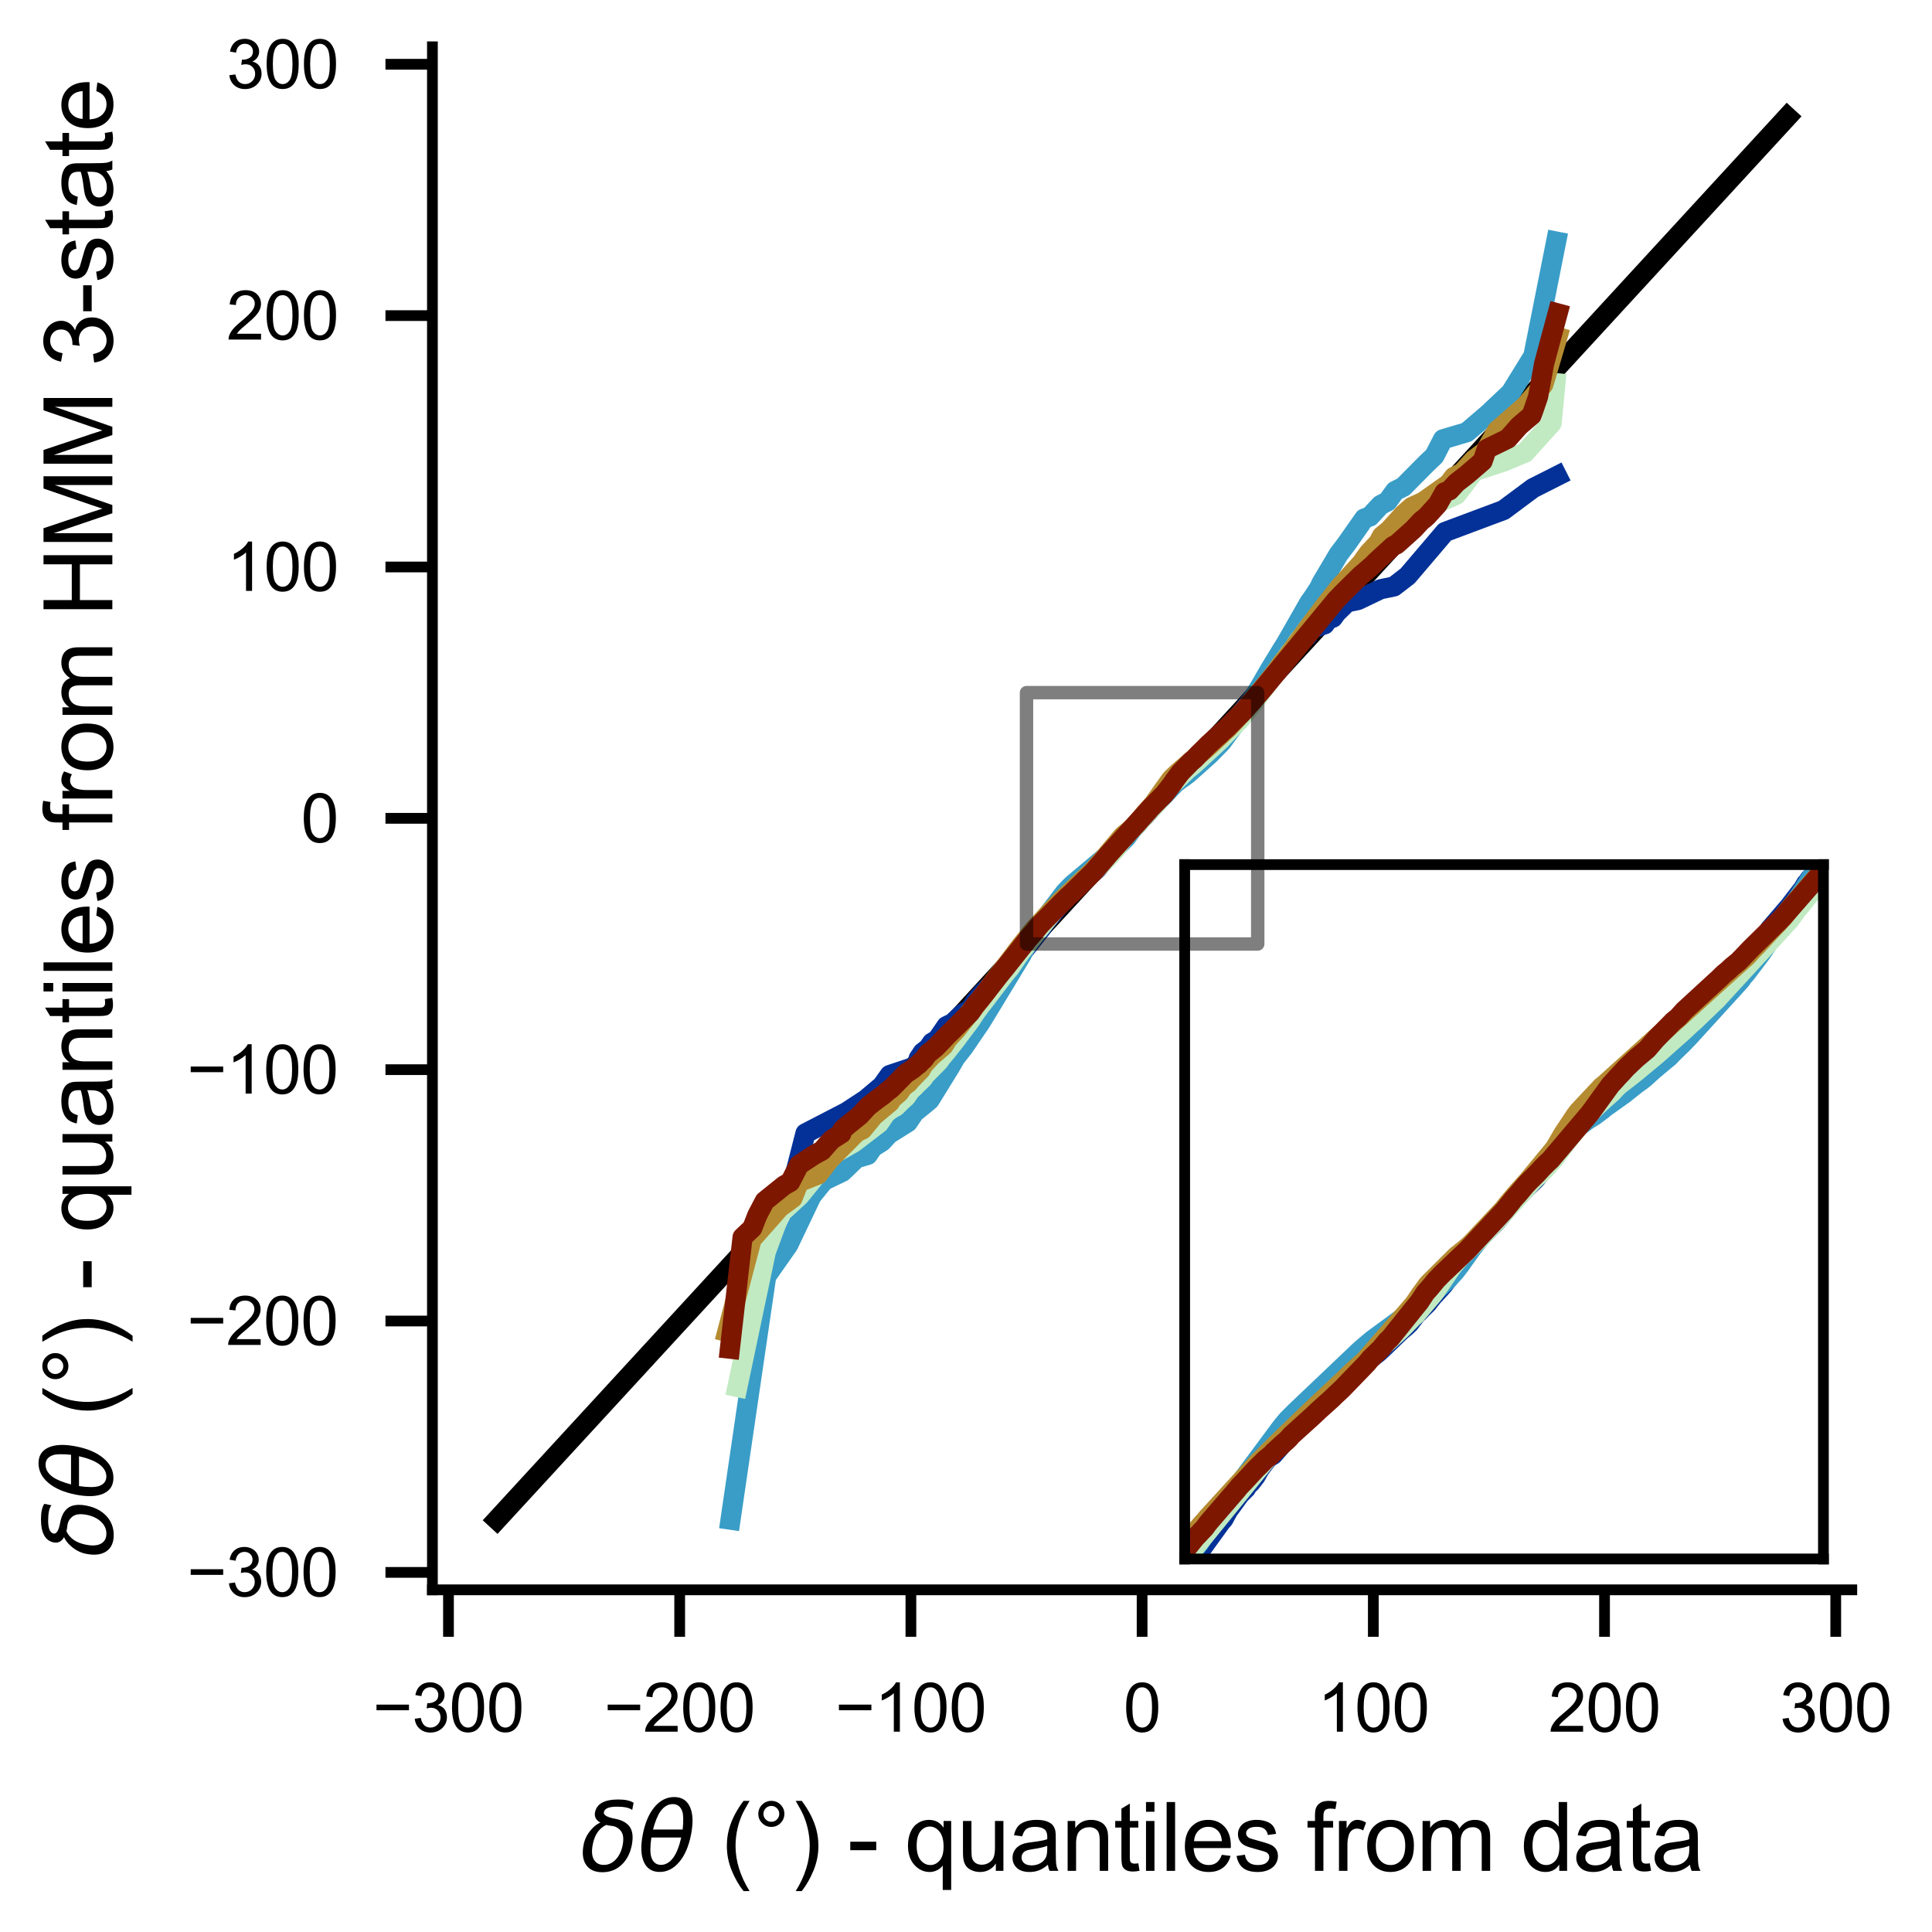 <?xml version="1.0" encoding="utf-8" standalone="no"?>
<!DOCTYPE svg PUBLIC "-//W3C//DTD SVG 1.1//EN"
  "http://www.w3.org/Graphics/SVG/1.1/DTD/svg11.dtd">
<svg xmlns:xlink="http://www.w3.org/1999/xlink" width="144pt" height="144pt" viewBox="0 0 144 144" xmlns="http://www.w3.org/2000/svg" version="1.1">
 <defs>
  <style type="text/css">*{stroke-linejoin: round; stroke-linecap: butt}</style>
 </defs>
 <g id="figure_1">
  <g id="patch_1">
   <path d="M 0 144 
L 144 144 
L 144 0 
L 0 0 
L 0 144 
z
" style="fill: none"/>
  </g>
  <g id="axes_1">
   <g id="patch_2">
    <path d="M 32.23 118.497 
L 138.023 118.497 
L 138.023 3.489 
L 32.23 3.489 
L 32.23 118.497 
z
" style="fill: none"/>
   </g>
   <g id="line2d_1">
    <path d="M 37.039 113.269 
L 133.214 8.717 
" clip-path="url(#pc13781666d)" style="fill: none; stroke: #000000; stroke-width: 1.5; stroke-linecap: square"/>
   </g>
   <g id="line2d_2">
    <path d="M 56.205 92.605 
L 59.208 87.704 
L 60.035 84.472 
L 63.095 82.889 
L 64.521 81.956 
L 65.739 80.932 
L 66.316 80.123 
L 68.372 79.434 
L 68.467 78.902 
L 68.767 78.45 
L 69.18 78.126 
L 69.466 77.715 
L 69.85 77.488 
L 70.546 76.479 
L 71.015 76.253 
L 71.752 75.554 
L 72.317 75.227 
L 72.676 74.661 
L 73.307 73.932 
L 74.458 72.884 
L 74.819 72.549 
L 75.029 72.377 
L 75.735 71.491 
L 75.918 71.289 
L 76.276 70.856 
L 76.467 70.638 
L 77.62 69.182 
L 77.79 68.883 
L 78.957 67.478 
L 79.138 67.278 
L 79.334 67.057 
L 80.309 66.043 
L 80.5 65.897 
L 80.762 65.673 
L 80.995 65.411 
L 81.17 65.255 
L 81.751 64.77 
L 86.481 59.445 
L 86.677 59.153 
L 86.786 59.008 
L 87.01 58.774 
L 87.212 58.544 
L 87.559 58.203 
L 88.006 57.78 
L 89.951 55.856 
L 90.08 55.678 
L 91.284 54.481 
L 91.472 54.319 
L 91.722 54.048 
L 92.7 52.926 
L 92.901 52.657 
L 93.311 52.107 
L 93.447 51.933 
L 93.615 51.76 
L 94.128 50.947 
L 94.507 50.513 
L 94.804 50.299 
L 94.965 50.161 
L 95.097 49.981 
L 95.466 49.717 
L 95.639 49.438 
L 96.013 48.928 
L 96.313 48.301 
L 96.627 47.953 
L 97.178 47.591 
L 97.462 47.383 
L 97.599 47.04 
L 97.832 46.855 
L 98.627 46.562 
L 98.729 46.535 
L 98.99 46.17 
L 99.346 46.039 
L 99.609 45.673 
L 99.975 45.318 
L 100.398 44.895 
L 101.209 44.727 
L 102.893 43.92 
L 103.895 43.712 
L 104.921 42.92 
L 107.704 39.649 
L 112.065 38.018 
L 114.253 36.389 
L 116.055 35.478 
L 116.055 35.478 
" clip-path="url(#pc13781666d)" style="fill: none; stroke: #033198; stroke-width: 1.5; stroke-linecap: square"/>
   </g>
   <g id="line2d_3">
    <path d="M 54.449 113.269 
L 57.11 95.119 
L 58.75 92.787 
L 60.492 89.133 
L 61.407 88.003 
L 62.781 87.34 
L 63.836 86.328 
L 64.674 86.081 
L 65.066 85.507 
L 65.729 85.093 
L 66.264 84.519 
L 67.66 83.645 
L 68.155 82.914 
L 68.948 82.272 
L 69.294 81.976 
L 70.793 79.549 
L 71.212 78.827 
L 71.809 78.07 
L 73.111 76.16 
L 76.142 71.165 
L 76.371 70.717 
L 76.663 70.242 
L 76.989 69.764 
L 77.212 69.395 
L 77.406 69.12 
L 77.602 68.844 
L 79.382 66.512 
L 79.725 66.152 
L 79.948 65.936 
L 82.74 63.585 
L 83.031 63.347 
L 83.959 62.397 
L 84.306 61.91 
L 84.535 61.64 
L 84.97 61.172 
L 85.245 60.841 
L 87.572 58.389 
L 87.866 58.159 
L 88.311 57.843 
L 88.59 57.628 
L 90.157 56.226 
L 90.805 55.564 
L 91.057 55.3 
L 92.921 52.772 
L 93.104 52.476 
L 93.354 52.117 
L 93.917 51.177 
L 94.09 50.881 
L 94.702 49.824 
L 95.628 48.308 
L 95.85 47.958 
L 97.595 44.905 
L 97.865 44.532 
L 98.333 43.812 
L 98.503 43.449 
L 99.774 41.31 
L 100.36 40.537 
L 101.687 38.646 
L 102.102 38.499 
L 102.9 37.64 
L 103.417 37.374 
L 103.983 36.593 
L 104.595 36.286 
L 106.295 34.57 
L 106.916 33.979 
L 107.555 32.74 
L 109.325 32.216 
L 110.944 30.831 
L 112.604 29.263 
L 114.287 26.535 
L 115.987 18.003 
L 115.987 18.003 
" clip-path="url(#pc13781666d)" style="fill: none; stroke: #399dc7; stroke-width: 1.5; stroke-linecap: square"/>
   </g>
   <g id="line2d_4">
    <path d="M 54.96 103.379 
L 57.077 93.311 
L 58.125 90.473 
L 59.586 89.131 
L 62.116 86.021 
L 63.618 85.163 
L 65.512 83.712 
L 66.012 82.981 
L 66.485 82.571 
L 66.75 82.481 
L 67.259 81.98 
L 67.507 81.767 
L 67.851 81.271 
L 68.807 80.351 
L 68.95 80.123 
L 69.952 79.111 
L 70.141 78.846 
L 70.531 78.384 
L 71.245 77.478 
L 71.467 77.176 
L 72.149 76.273 
L 72.37 75.972 
L 72.63 75.563 
L 72.904 75.183 
L 73.117 74.895 
L 73.304 74.667 
L 73.52 74.38 
L 74.649 72.898 
L 74.991 72.46 
L 75.234 72.177 
L 75.777 71.38 
L 76.049 70.996 
L 78.968 67.355 
L 79.45 66.853 
L 79.626 66.688 
L 80.43 65.888 
L 80.714 65.612 
L 81.289 65.115 
L 81.723 64.749 
L 82.652 63.846 
L 83.163 63.275 
L 83.452 62.865 
L 83.763 62.42 
L 84.091 62.072 
L 84.562 61.613 
L 85.005 61.135 
L 85.58 60.474 
L 86.203 59.868 
L 87.074 58.743 
L 88.445 57.401 
L 88.953 56.987 
L 90.985 55.115 
L 91.172 54.907 
L 91.963 54.096 
L 92.162 53.881 
L 92.367 53.686 
L 93.189 52.648 
L 93.38 52.438 
L 94.063 51.505 
L 94.29 51.196 
L 95.952 48.925 
L 96.108 48.705 
L 96.496 48.224 
L 96.747 47.815 
L 97.147 47.326 
L 97.437 46.91 
L 97.545 46.767 
L 98.11 46.039 
L 98.619 45.437 
L 98.99 44.997 
L 102.104 41.389 
L 102.414 40.914 
L 103.124 40.427 
L 103.431 40.097 
L 103.85 39.871 
L 105.085 38.633 
L 106.337 37.906 
L 106.805 37.536 
L 107.59 37.299 
L 108.549 36.872 
L 109.877 35.127 
L 112.111 34.389 
L 113.657 33.741 
L 115.649 31.538 
L 115.936 28.555 
L 115.936 28.555 
" clip-path="url(#pc13781666d)" style="fill: none; stroke: #c1eac2; stroke-width: 1.5; stroke-linecap: square"/>
   </g>
   <g id="line2d_5">
    <path d="M 54.202 99.278 
L 56.022 92.368 
L 58.114 90.001 
L 59.077 89.293 
L 59.545 88.107 
L 60.972 87.544 
L 61.813 86.438 
L 63.833 84.403 
L 64.29 84.175 
L 65.112 83.171 
L 66.336 82.143 
L 66.463 81.912 
L 67.008 81.436 
L 67.303 81.008 
L 67.706 80.704 
L 67.91 80.457 
L 68.615 79.734 
L 68.823 79.372 
L 69.376 78.762 
L 69.675 78.501 
L 70.321 77.945 
L 70.647 77.425 
L 71.277 76.747 
L 71.496 76.467 
L 73.549 73.877 
L 73.724 73.629 
L 74.239 72.941 
L 74.517 72.582 
L 74.972 71.996 
L 75.859 70.82 
L 76.11 70.489 
L 76.804 69.636 
L 76.971 69.426 
L 77.208 69.155 
L 78.266 67.997 
L 78.841 67.405 
L 79.045 67.189 
L 79.745 66.519 
L 80.005 66.277 
L 80.255 66.033 
L 81.111 65.235 
L 81.363 65.015 
L 82.301 63.984 
L 82.57 63.645 
L 83.706 62.293 
L 84.114 61.966 
L 84.501 61.616 
L 84.785 61.322 
L 85.356 60.62 
L 85.81 60.117 
L 85.971 59.941 
L 87.229 58.163 
L 87.379 57.99 
L 87.796 57.597 
L 90.135 55.564 
L 90.388 55.32 
L 91.253 54.508 
L 91.516 54.267 
L 91.931 53.826 
L 92.076 53.681 
L 92.959 52.686 
L 93.288 52.298 
L 93.661 51.867 
L 93.808 51.688 
L 94.104 51.331 
L 94.584 50.731 
L 94.759 50.52 
L 94.912 50.328 
L 95.655 49.307 
L 96.014 48.872 
L 97.68 46.578 
L 97.897 46.286 
L 98.487 45.511 
L 98.629 45.316 
L 99.942 43.649 
L 100.193 43.397 
L 101.513 41.932 
L 101.741 41.599 
L 102.033 41.202 
L 102.73 40.458 
L 103.004 39.953 
L 103.533 39.523 
L 104.613 38.333 
L 105.225 37.79 
L 106.088 37.395 
L 107.207 36.603 
L 107.963 36.068 
L 108.366 35.546 
L 108.987 35.223 
L 109.85 34.27 
L 110.722 33.612 
L 111.572 32.105 
L 113.71 30.237 
L 115.039 28.642 
L 116.081 25.116 
L 116.081 25.116 
" clip-path="url(#pc13781666d)" style="fill: none; stroke: #b58b31; stroke-width: 1.5; stroke-linecap: square"/>
   </g>
   <g id="line2d_6">
    <path d="M 54.402 100.526 
L 55.347 92.219 
L 56.072 91.535 
L 56.444 90.579 
L 57 89.52 
L 58.449 88.352 
L 58.899 88.101 
L 59.555 86.82 
L 60.67 86.086 
L 61.269 85.759 
L 61.728 85.228 
L 62.004 84.931 
L 62.711 84.485 
L 62.787 84.209 
L 63.18 83.866 
L 64.083 83.137 
L 64.481 82.702 
L 64.721 82.444 
L 65.444 81.889 
L 65.784 81.646 
L 66.164 81.32 
L 66.414 81.134 
L 66.919 80.625 
L 67.503 80.025 
L 68.027 79.678 
L 68.213 79.516 
L 68.488 79.306 
L 68.648 79.133 
L 68.866 78.938 
L 69.136 78.556 
L 69.319 78.411 
L 69.553 78.223 
L 69.737 78.069 
L 70.336 77.449 
L 70.56 77.2 
L 70.748 77.025 
L 72.323 75.462 
L 72.666 74.956 
L 73.104 74.425 
L 74.513 72.626 
L 74.882 72.176 
L 75.027 71.994 
L 76.293 70.401 
L 76.6 70.017 
L 76.782 69.804 
L 76.95 69.61 
L 77.107 69.437 
L 77.29 69.207 
L 77.556 68.888 
L 79.259 67.164 
L 79.619 66.811 
L 79.819 66.635 
L 81.49 64.993 
L 82.46 63.877 
L 82.638 63.663 
L 85.547 60.462 
L 85.719 60.261 
L 86.78 59.188 
L 87.247 58.595 
L 87.437 58.331 
L 87.534 58.18 
L 87.987 57.581 
L 88.791 56.757 
L 89.02 56.57 
L 89.332 56.227 
L 89.782 55.787 
L 90.058 55.506 
L 90.608 55 
L 90.885 54.763 
L 91.11 54.53 
L 91.378 54.31 
L 92.254 53.428 
L 92.444 53.245 
L 92.616 53.078 
L 93.434 52.154 
L 93.666 51.879 
L 93.962 51.549 
L 94.338 51.097 
L 99.618 44.688 
L 99.785 44.525 
L 100.036 44.257 
L 101.417 42.892 
L 101.751 42.608 
L 102.315 42.118 
L 102.521 41.905 
L 102.925 41.531 
L 103.84 40.693 
L 104.09 40.577 
L 104.488 40.224 
L 105.381 39.419 
L 105.684 39.089 
L 105.935 38.821 
L 106.182 38.629 
L 106.357 38.471 
L 107.155 37.597 
L 107.664 36.698 
L 108.036 36.551 
L 108.562 35.978 
L 109.329 35.384 
L 110.507 34.371 
L 110.818 33.462 
L 112.387 32.695 
L 113.221 31.755 
L 114.168 30.944 
L 114.642 29.562 
L 115.09 27.102 
L 116.097 23.359 
L 116.097 23.359 
" clip-path="url(#pc13781666d)" style="fill: none; stroke: #7e1700; stroke-width: 1.5; stroke-linecap: square"/>
   </g>
   <g id="matplotlib.axis_1">
    <g id="xtick_1">
     <g id="line2d_7">
      <defs>
       <path id="m7a7a4a07c8" d="M 0 0 
L 0 3.5 
" style="stroke: #000000; stroke-width: 0.8"/>
      </defs>
      <g>
       <use xlink:href="#m7a7a4a07c8" x="33.427" y="118.497" style="stroke: #000000; stroke-width: 0.8"/>
      </g>
     </g>
     <g id="text_1">
      <!-- $\mathdefault{−300}$ -->
      <g transform="translate(27.777 129.076) scale(0.05 -0.05)">
       <defs>
        <path id="ArialMT-2212" d="M 3381 1997 
L 356 1997 
L 356 2522 
L 3381 2522 
L 3381 1997 
z
" transform="scale(0.016)"/>
        <path id="ArialMT-33" d="M 269 1209 
L 831 1284 
Q 928 806 1161 595 
Q 1394 384 1728 384 
Q 2125 384 2398 659 
Q 2672 934 2672 1341 
Q 2672 1728 2419 1979 
Q 2166 2231 1775 2231 
Q 1616 2231 1378 2169 
L 1441 2663 
Q 1497 2656 1531 2656 
Q 1891 2656 2178 2843 
Q 2466 3031 2466 3422 
Q 2466 3731 2256 3934 
Q 2047 4138 1716 4138 
Q 1388 4138 1169 3931 
Q 950 3725 888 3313 
L 325 3413 
Q 428 3978 793 4289 
Q 1159 4600 1703 4600 
Q 2078 4600 2393 4439 
Q 2709 4278 2876 4000 
Q 3044 3722 3044 3409 
Q 3044 3113 2884 2869 
Q 2725 2625 2413 2481 
Q 2819 2388 3044 2092 
Q 3269 1797 3269 1353 
Q 3269 753 2831 336 
Q 2394 -81 1725 -81 
Q 1122 -81 723 278 
Q 325 638 269 1209 
z
" transform="scale(0.016)"/>
        <path id="ArialMT-30" d="M 266 2259 
Q 266 3072 433 3567 
Q 600 4063 929 4331 
Q 1259 4600 1759 4600 
Q 2128 4600 2406 4451 
Q 2684 4303 2865 4023 
Q 3047 3744 3150 3342 
Q 3253 2941 3253 2259 
Q 3253 1453 3087 958 
Q 2922 463 2592 192 
Q 2263 -78 1759 -78 
Q 1097 -78 719 397 
Q 266 969 266 2259 
z
M 844 2259 
Q 844 1131 1108 757 
Q 1372 384 1759 384 
Q 2147 384 2411 759 
Q 2675 1134 2675 2259 
Q 2675 3391 2411 3762 
Q 2147 4134 1753 4134 
Q 1366 4134 1134 3806 
Q 844 3388 844 2259 
z
" transform="scale(0.016)"/>
       </defs>
       <use xlink:href="#ArialMT-2212" transform="translate(0 0.125)"/>
       <use xlink:href="#ArialMT-33" transform="translate(58.398 0.125)"/>
       <use xlink:href="#ArialMT-30" transform="translate(114.014 0.125)"/>
       <use xlink:href="#ArialMT-30" transform="translate(169.629 0.125)"/>
      </g>
     </g>
    </g>
    <g id="xtick_2">
     <g id="line2d_8">
      <g>
       <use xlink:href="#m7a7a4a07c8" x="50.66" y="118.497" style="stroke: #000000; stroke-width: 0.8"/>
      </g>
     </g>
     <g id="text_2">
      <!-- $\mathdefault{−200}$ -->
      <g transform="translate(45.01 129.076) scale(0.05 -0.05)">
       <defs>
        <path id="ArialMT-32" d="M 3222 541 
L 3222 0 
L 194 0 
Q 188 203 259 391 
Q 375 700 629 1000 
Q 884 1300 1366 1694 
Q 2113 2306 2375 2664 
Q 2638 3022 2638 3341 
Q 2638 3675 2398 3904 
Q 2159 4134 1775 4134 
Q 1369 4134 1125 3890 
Q 881 3647 878 3216 
L 300 3275 
Q 359 3922 746 4261 
Q 1134 4600 1788 4600 
Q 2447 4600 2831 4234 
Q 3216 3869 3216 3328 
Q 3216 3053 3103 2787 
Q 2991 2522 2730 2228 
Q 2469 1934 1863 1422 
Q 1356 997 1212 845 
Q 1069 694 975 541 
L 3222 541 
z
" transform="scale(0.016)"/>
       </defs>
       <use xlink:href="#ArialMT-2212" transform="translate(0 0.125)"/>
       <use xlink:href="#ArialMT-32" transform="translate(58.398 0.125)"/>
       <use xlink:href="#ArialMT-30" transform="translate(114.014 0.125)"/>
       <use xlink:href="#ArialMT-30" transform="translate(169.629 0.125)"/>
      </g>
     </g>
    </g>
    <g id="xtick_3">
     <g id="line2d_9">
      <g>
       <use xlink:href="#m7a7a4a07c8" x="67.893" y="118.497" style="stroke: #000000; stroke-width: 0.8"/>
      </g>
     </g>
     <g id="text_3">
      <!-- $\mathdefault{−100}$ -->
      <g transform="translate(62.243 129.076) scale(0.05 -0.05)">
       <defs>
        <path id="ArialMT-31" d="M 2384 0 
L 1822 0 
L 1822 3584 
Q 1619 3391 1289 3197 
Q 959 3003 697 2906 
L 697 3450 
Q 1169 3672 1522 3987 
Q 1875 4303 2022 4600 
L 2384 4600 
L 2384 0 
z
" transform="scale(0.016)"/>
       </defs>
       <use xlink:href="#ArialMT-2212" transform="translate(0 0.125)"/>
       <use xlink:href="#ArialMT-31" transform="translate(58.398 0.125)"/>
       <use xlink:href="#ArialMT-30" transform="translate(114.014 0.125)"/>
       <use xlink:href="#ArialMT-30" transform="translate(169.629 0.125)"/>
      </g>
     </g>
    </g>
    <g id="xtick_4">
     <g id="line2d_10">
      <g>
       <use xlink:href="#m7a7a4a07c8" x="85.126" y="118.497" style="stroke: #000000; stroke-width: 0.8"/>
      </g>
     </g>
     <g id="text_4">
      <!-- $\mathdefault{0}$ -->
      <g transform="translate(83.726 129.076) scale(0.05 -0.05)">
       <use xlink:href="#ArialMT-30" transform="translate(0 0.125)"/>
      </g>
     </g>
    </g>
    <g id="xtick_5">
     <g id="line2d_11">
      <g>
       <use xlink:href="#m7a7a4a07c8" x="102.359" y="118.497" style="stroke: #000000; stroke-width: 0.8"/>
      </g>
     </g>
     <g id="text_5">
      <!-- $\mathdefault{100}$ -->
      <g transform="translate(98.184 129.076) scale(0.05 -0.05)">
       <use xlink:href="#ArialMT-31" transform="translate(0 0.125)"/>
       <use xlink:href="#ArialMT-30" transform="translate(55.615 0.125)"/>
       <use xlink:href="#ArialMT-30" transform="translate(111.23 0.125)"/>
      </g>
     </g>
    </g>
    <g id="xtick_6">
     <g id="line2d_12">
      <g>
       <use xlink:href="#m7a7a4a07c8" x="119.592" y="118.497" style="stroke: #000000; stroke-width: 0.8"/>
      </g>
     </g>
     <g id="text_6">
      <!-- $\mathdefault{200}$ -->
      <g transform="translate(115.417 129.076) scale(0.05 -0.05)">
       <use xlink:href="#ArialMT-32" transform="translate(0 0.125)"/>
       <use xlink:href="#ArialMT-30" transform="translate(55.615 0.125)"/>
       <use xlink:href="#ArialMT-30" transform="translate(111.23 0.125)"/>
      </g>
     </g>
    </g>
    <g id="xtick_7">
     <g id="line2d_13">
      <g>
       <use xlink:href="#m7a7a4a07c8" x="136.825" y="118.497" style="stroke: #000000; stroke-width: 0.8"/>
      </g>
     </g>
     <g id="text_7">
      <!-- $\mathdefault{300}$ -->
      <g transform="translate(132.65 129.076) scale(0.05 -0.05)">
       <use xlink:href="#ArialMT-33" transform="translate(0 0.125)"/>
       <use xlink:href="#ArialMT-30" transform="translate(55.615 0.125)"/>
       <use xlink:href="#ArialMT-30" transform="translate(111.23 0.125)"/>
      </g>
     </g>
    </g>
    <g id="text_8">
     <!-- $\delta \theta$ (°) - quantiles from data -->
     <g transform="translate(43.231 139.46) scale(0.07 -0.07)">
      <defs>
       <path id="DejaVuSans-Oblique-3b4" d="M 3472 4053 
Q 3197 4272 2450 4272 
Q 1659 4272 1588 3906 
Q 1531 3619 2328 3469 
Q 2953 3353 3253 3003 
Q 3616 2581 3447 1716 
Q 3284 888 2763 400 
Q 2238 -91 1488 -91 
Q 741 -91 406 400 
Q 72 888 241 1747 
Q 363 2384 891 2900 
Q 1097 3100 1353 3213 
Q 913 3459 1000 3900 
Q 1166 4750 2544 4750 
Q 3234 4750 3566 4531 
L 3472 4053 
z
M 1753 3056 
Q 1525 2966 1306 2738 
Q 969 2384 847 1747 
Q 722 1113 919 756 
Q 1119 397 1584 397 
Q 2044 397 2381 759 
Q 2722 1122 2838 1716 
Q 2956 2338 2731 2638 
Q 2491 2959 2103 2994 
Q 1906 3013 1753 3056 
z
" transform="scale(0.016)"/>
       <path id="DejaVuSans-Oblique-3b8" d="M 2913 2219 
L 925 2219 
Q 791 1284 928 888 
Q 1100 400 1566 400 
Q 2034 400 2391 891 
Q 2703 1322 2913 2219 
z
M 3009 2750 
Q 3094 3638 2984 3950 
Q 2813 4444 2353 4444 
Q 1875 4444 1525 3956 
Q 1250 3563 1034 2750 
L 3009 2750 
z
M 2444 4913 
Q 3194 4913 3494 4250 
Q 3794 3591 3566 2422 
Q 3341 1256 2781 594 
Q 2225 -72 1475 -72 
Q 722 -72 425 594 
Q 128 1256 353 2422 
Q 581 3591 1134 4250 
Q 1691 4913 2444 4913 
z
" transform="scale(0.016)"/>
       <path id="ArialMT-20" transform="scale(0.016)"/>
       <path id="ArialMT-28" d="M 1497 -1347 
Q 1031 -759 709 28 
Q 388 816 388 1659 
Q 388 2403 628 3084 
Q 909 3875 1497 4659 
L 1900 4659 
Q 1522 4009 1400 3731 
Q 1209 3300 1100 2831 
Q 966 2247 966 1656 
Q 966 153 1900 -1347 
L 1497 -1347 
z
" transform="scale(0.016)"/>
       <path id="ArialMT-b0" d="M 400 3794 
Q 400 4153 654 4406 
Q 909 4659 1266 4659 
Q 1628 4659 1881 4406 
Q 2134 4153 2134 3794 
Q 2134 3434 1879 3179 
Q 1625 2925 1266 2925 
Q 909 2925 654 3178 
Q 400 3431 400 3794 
z
M 741 3794 
Q 741 3575 895 3420 
Q 1050 3266 1269 3266 
Q 1484 3266 1639 3420 
Q 1794 3575 1794 3794 
Q 1794 4013 1639 4167 
Q 1484 4322 1269 4322 
Q 1050 4322 895 4167 
Q 741 4013 741 3794 
z
" transform="scale(0.016)"/>
       <path id="ArialMT-29" d="M 791 -1347 
L 388 -1347 
Q 1322 153 1322 1656 
Q 1322 2244 1188 2822 
Q 1081 3291 891 3722 
Q 769 4003 388 4659 
L 791 4659 
Q 1378 3875 1659 3084 
Q 1900 2403 1900 1659 
Q 1900 816 1576 28 
Q 1253 -759 791 -1347 
z
" transform="scale(0.016)"/>
       <path id="ArialMT-2d" d="M 203 1375 
L 203 1941 
L 1931 1941 
L 1931 1375 
L 203 1375 
z
" transform="scale(0.016)"/>
       <path id="ArialMT-71" d="M 2538 -1272 
L 2538 353 
Q 2406 169 2170 47 
Q 1934 -75 1669 -75 
Q 1078 -75 651 397 
Q 225 869 225 1691 
Q 225 2191 398 2587 
Q 572 2984 901 3189 
Q 1231 3394 1625 3394 
Q 2241 3394 2594 2875 
L 2594 3319 
L 3100 3319 
L 3100 -1272 
L 2538 -1272 
z
M 803 1669 
Q 803 1028 1072 708 
Q 1341 388 1716 388 
Q 2075 388 2334 692 
Q 2594 997 2594 1619 
Q 2594 2281 2320 2615 
Q 2047 2950 1678 2950 
Q 1313 2950 1058 2639 
Q 803 2328 803 1669 
z
" transform="scale(0.016)"/>
       <path id="ArialMT-75" d="M 2597 0 
L 2597 488 
Q 2209 -75 1544 -75 
Q 1250 -75 995 37 
Q 741 150 617 320 
Q 494 491 444 738 
Q 409 903 409 1263 
L 409 3319 
L 972 3319 
L 972 1478 
Q 972 1038 1006 884 
Q 1059 663 1231 536 
Q 1403 409 1656 409 
Q 1909 409 2131 539 
Q 2353 669 2445 892 
Q 2538 1116 2538 1541 
L 2538 3319 
L 3100 3319 
L 3100 0 
L 2597 0 
z
" transform="scale(0.016)"/>
       <path id="ArialMT-61" d="M 2588 409 
Q 2275 144 1986 34 
Q 1697 -75 1366 -75 
Q 819 -75 525 192 
Q 231 459 231 875 
Q 231 1119 342 1320 
Q 453 1522 633 1644 
Q 813 1766 1038 1828 
Q 1203 1872 1538 1913 
Q 2219 1994 2541 2106 
Q 2544 2222 2544 2253 
Q 2544 2597 2384 2738 
Q 2169 2928 1744 2928 
Q 1347 2928 1158 2789 
Q 969 2650 878 2297 
L 328 2372 
Q 403 2725 575 2942 
Q 747 3159 1072 3276 
Q 1397 3394 1825 3394 
Q 2250 3394 2515 3294 
Q 2781 3194 2906 3042 
Q 3031 2891 3081 2659 
Q 3109 2516 3109 2141 
L 3109 1391 
Q 3109 606 3145 398 
Q 3181 191 3288 0 
L 2700 0 
Q 2613 175 2588 409 
z
M 2541 1666 
Q 2234 1541 1622 1453 
Q 1275 1403 1131 1340 
Q 988 1278 909 1158 
Q 831 1038 831 891 
Q 831 666 1001 516 
Q 1172 366 1500 366 
Q 1825 366 2078 508 
Q 2331 650 2450 897 
Q 2541 1088 2541 1459 
L 2541 1666 
z
" transform="scale(0.016)"/>
       <path id="ArialMT-6e" d="M 422 0 
L 422 3319 
L 928 3319 
L 928 2847 
Q 1294 3394 1984 3394 
Q 2284 3394 2536 3286 
Q 2788 3178 2913 3003 
Q 3038 2828 3088 2588 
Q 3119 2431 3119 2041 
L 3119 0 
L 2556 0 
L 2556 2019 
Q 2556 2363 2490 2533 
Q 2425 2703 2258 2804 
Q 2091 2906 1866 2906 
Q 1506 2906 1245 2678 
Q 984 2450 984 1813 
L 984 0 
L 422 0 
z
" transform="scale(0.016)"/>
       <path id="ArialMT-74" d="M 1650 503 
L 1731 6 
Q 1494 -44 1306 -44 
Q 1000 -44 831 53 
Q 663 150 594 308 
Q 525 466 525 972 
L 525 2881 
L 113 2881 
L 113 3319 
L 525 3319 
L 525 4141 
L 1084 4478 
L 1084 3319 
L 1650 3319 
L 1650 2881 
L 1084 2881 
L 1084 941 
Q 1084 700 1114 631 
Q 1144 563 1211 522 
Q 1278 481 1403 481 
Q 1497 481 1650 503 
z
" transform="scale(0.016)"/>
       <path id="ArialMT-69" d="M 425 3934 
L 425 4581 
L 988 4581 
L 988 3934 
L 425 3934 
z
M 425 0 
L 425 3319 
L 988 3319 
L 988 0 
L 425 0 
z
" transform="scale(0.016)"/>
       <path id="ArialMT-6c" d="M 409 0 
L 409 4581 
L 972 4581 
L 972 0 
L 409 0 
z
" transform="scale(0.016)"/>
       <path id="ArialMT-65" d="M 2694 1069 
L 3275 997 
Q 3138 488 2766 206 
Q 2394 -75 1816 -75 
Q 1088 -75 661 373 
Q 234 822 234 1631 
Q 234 2469 665 2931 
Q 1097 3394 1784 3394 
Q 2450 3394 2872 2941 
Q 3294 2488 3294 1666 
Q 3294 1616 3291 1516 
L 816 1516 
Q 847 969 1125 678 
Q 1403 388 1819 388 
Q 2128 388 2347 550 
Q 2566 713 2694 1069 
z
M 847 1978 
L 2700 1978 
Q 2663 2397 2488 2606 
Q 2219 2931 1791 2931 
Q 1403 2931 1139 2672 
Q 875 2413 847 1978 
z
" transform="scale(0.016)"/>
       <path id="ArialMT-73" d="M 197 991 
L 753 1078 
Q 800 744 1014 566 
Q 1228 388 1613 388 
Q 2000 388 2187 545 
Q 2375 703 2375 916 
Q 2375 1106 2209 1216 
Q 2094 1291 1634 1406 
Q 1016 1563 777 1677 
Q 538 1791 414 1992 
Q 291 2194 291 2438 
Q 291 2659 392 2848 
Q 494 3038 669 3163 
Q 800 3259 1026 3326 
Q 1253 3394 1513 3394 
Q 1903 3394 2198 3281 
Q 2494 3169 2634 2976 
Q 2775 2784 2828 2463 
L 2278 2388 
Q 2241 2644 2061 2787 
Q 1881 2931 1553 2931 
Q 1166 2931 1000 2803 
Q 834 2675 834 2503 
Q 834 2394 903 2306 
Q 972 2216 1119 2156 
Q 1203 2125 1616 2013 
Q 2213 1853 2448 1751 
Q 2684 1650 2818 1456 
Q 2953 1263 2953 975 
Q 2953 694 2789 445 
Q 2625 197 2315 61 
Q 2006 -75 1616 -75 
Q 969 -75 630 194 
Q 291 463 197 991 
z
" transform="scale(0.016)"/>
       <path id="ArialMT-66" d="M 556 0 
L 556 2881 
L 59 2881 
L 59 3319 
L 556 3319 
L 556 3672 
Q 556 4006 616 4169 
Q 697 4388 901 4523 
Q 1106 4659 1475 4659 
Q 1713 4659 2000 4603 
L 1916 4113 
Q 1741 4144 1584 4144 
Q 1328 4144 1222 4034 
Q 1116 3925 1116 3625 
L 1116 3319 
L 1763 3319 
L 1763 2881 
L 1116 2881 
L 1116 0 
L 556 0 
z
" transform="scale(0.016)"/>
       <path id="ArialMT-72" d="M 416 0 
L 416 3319 
L 922 3319 
L 922 2816 
Q 1116 3169 1280 3281 
Q 1444 3394 1641 3394 
Q 1925 3394 2219 3213 
L 2025 2691 
Q 1819 2813 1613 2813 
Q 1428 2813 1281 2702 
Q 1134 2591 1072 2394 
Q 978 2094 978 1738 
L 978 0 
L 416 0 
z
" transform="scale(0.016)"/>
       <path id="ArialMT-6f" d="M 213 1659 
Q 213 2581 725 3025 
Q 1153 3394 1769 3394 
Q 2453 3394 2887 2945 
Q 3322 2497 3322 1706 
Q 3322 1066 3130 698 
Q 2938 331 2570 128 
Q 2203 -75 1769 -75 
Q 1072 -75 642 372 
Q 213 819 213 1659 
z
M 791 1659 
Q 791 1022 1069 705 
Q 1347 388 1769 388 
Q 2188 388 2466 706 
Q 2744 1025 2744 1678 
Q 2744 2294 2464 2611 
Q 2184 2928 1769 2928 
Q 1347 2928 1069 2612 
Q 791 2297 791 1659 
z
" transform="scale(0.016)"/>
       <path id="ArialMT-6d" d="M 422 0 
L 422 3319 
L 925 3319 
L 925 2853 
Q 1081 3097 1340 3245 
Q 1600 3394 1931 3394 
Q 2300 3394 2536 3241 
Q 2772 3088 2869 2813 
Q 3263 3394 3894 3394 
Q 4388 3394 4653 3120 
Q 4919 2847 4919 2278 
L 4919 0 
L 4359 0 
L 4359 2091 
Q 4359 2428 4304 2576 
Q 4250 2725 4106 2815 
Q 3963 2906 3769 2906 
Q 3419 2906 3187 2673 
Q 2956 2441 2956 1928 
L 2956 0 
L 2394 0 
L 2394 2156 
Q 2394 2531 2256 2718 
Q 2119 2906 1806 2906 
Q 1569 2906 1367 2781 
Q 1166 2656 1075 2415 
Q 984 2175 984 1722 
L 984 0 
L 422 0 
z
" transform="scale(0.016)"/>
       <path id="ArialMT-64" d="M 2575 0 
L 2575 419 
Q 2259 -75 1647 -75 
Q 1250 -75 917 144 
Q 584 363 401 755 
Q 219 1147 219 1656 
Q 219 2153 384 2558 
Q 550 2963 881 3178 
Q 1213 3394 1622 3394 
Q 1922 3394 2156 3267 
Q 2391 3141 2538 2938 
L 2538 4581 
L 3097 4581 
L 3097 0 
L 2575 0 
z
M 797 1656 
Q 797 1019 1065 703 
Q 1334 388 1700 388 
Q 2069 388 2326 689 
Q 2584 991 2584 1609 
Q 2584 2291 2321 2609 
Q 2059 2928 1675 2928 
Q 1300 2928 1048 2622 
Q 797 2316 797 1656 
z
" transform="scale(0.016)"/>
      </defs>
      <use xlink:href="#DejaVuSans-Oblique-3b4" transform="translate(0 0.234)"/>
      <use xlink:href="#DejaVuSans-Oblique-3b8" transform="translate(61.182 0.234)"/>
      <use xlink:href="#ArialMT-20" transform="translate(122.363 0.234)"/>
      <use xlink:href="#ArialMT-28" transform="translate(150.146 0.234)"/>
      <use xlink:href="#ArialMT-b0" transform="translate(183.447 0.234)"/>
      <use xlink:href="#ArialMT-29" transform="translate(223.438 0.234)"/>
      <use xlink:href="#ArialMT-20" transform="translate(256.738 0.234)"/>
      <use xlink:href="#ArialMT-2d" transform="translate(284.521 0.234)"/>
      <use xlink:href="#ArialMT-20" transform="translate(317.822 0.234)"/>
      <use xlink:href="#ArialMT-71" transform="translate(345.605 0.234)"/>
      <use xlink:href="#ArialMT-75" transform="translate(401.221 0.234)"/>
      <use xlink:href="#ArialMT-61" transform="translate(456.836 0.234)"/>
      <use xlink:href="#ArialMT-6e" transform="translate(512.451 0.234)"/>
      <use xlink:href="#ArialMT-74" transform="translate(568.066 0.234)"/>
      <use xlink:href="#ArialMT-69" transform="translate(595.85 0.234)"/>
      <use xlink:href="#ArialMT-6c" transform="translate(618.066 0.234)"/>
      <use xlink:href="#ArialMT-65" transform="translate(640.283 0.234)"/>
      <use xlink:href="#ArialMT-73" transform="translate(695.898 0.234)"/>
      <use xlink:href="#ArialMT-20" transform="translate(745.898 0.234)"/>
      <use xlink:href="#ArialMT-66" transform="translate(773.682 0.234)"/>
      <use xlink:href="#ArialMT-72" transform="translate(801.465 0.234)"/>
      <use xlink:href="#ArialMT-6f" transform="translate(834.766 0.234)"/>
      <use xlink:href="#ArialMT-6d" transform="translate(890.381 0.234)"/>
      <use xlink:href="#ArialMT-20" transform="translate(973.682 0.234)"/>
      <use xlink:href="#ArialMT-64" transform="translate(1001.465 0.234)"/>
      <use xlink:href="#ArialMT-61" transform="translate(1057.08 0.234)"/>
      <use xlink:href="#ArialMT-74" transform="translate(1112.695 0.234)"/>
      <use xlink:href="#ArialMT-61" transform="translate(1140.479 0.234)"/>
     </g>
    </g>
   </g>
   <g id="matplotlib.axis_2">
    <g id="ytick_1">
     <g id="line2d_14">
      <defs>
       <path id="m44a0efd497" d="M 0 0 
L -3.5 0 
" style="stroke: #000000; stroke-width: 0.8"/>
      </defs>
      <g>
       <use xlink:href="#m44a0efd497" x="32.23" y="117.196" style="stroke: #000000; stroke-width: 0.8"/>
      </g>
     </g>
     <g id="text_9">
      <!-- $\mathdefault{−300}$ -->
      <g transform="translate(13.93 118.985) scale(0.05 -0.05)">
       <use xlink:href="#ArialMT-2212" transform="translate(0 0.125)"/>
       <use xlink:href="#ArialMT-33" transform="translate(58.398 0.125)"/>
       <use xlink:href="#ArialMT-30" transform="translate(114.014 0.125)"/>
       <use xlink:href="#ArialMT-30" transform="translate(169.629 0.125)"/>
      </g>
     </g>
    </g>
    <g id="ytick_2">
     <g id="line2d_15">
      <g>
       <use xlink:href="#m44a0efd497" x="32.23" y="98.462" style="stroke: #000000; stroke-width: 0.8"/>
      </g>
     </g>
     <g id="text_10">
      <!-- $\mathdefault{−200}$ -->
      <g transform="translate(13.93 100.251) scale(0.05 -0.05)">
       <use xlink:href="#ArialMT-2212" transform="translate(0 0.125)"/>
       <use xlink:href="#ArialMT-32" transform="translate(58.398 0.125)"/>
       <use xlink:href="#ArialMT-30" transform="translate(114.014 0.125)"/>
       <use xlink:href="#ArialMT-30" transform="translate(169.629 0.125)"/>
      </g>
     </g>
    </g>
    <g id="ytick_3">
     <g id="line2d_16">
      <g>
       <use xlink:href="#m44a0efd497" x="32.23" y="79.727" style="stroke: #000000; stroke-width: 0.8"/>
      </g>
     </g>
     <g id="text_11">
      <!-- $\mathdefault{−100}$ -->
      <g transform="translate(13.93 81.517) scale(0.05 -0.05)">
       <use xlink:href="#ArialMT-2212" transform="translate(0 0.125)"/>
       <use xlink:href="#ArialMT-31" transform="translate(58.398 0.125)"/>
       <use xlink:href="#ArialMT-30" transform="translate(114.014 0.125)"/>
       <use xlink:href="#ArialMT-30" transform="translate(169.629 0.125)"/>
      </g>
     </g>
    </g>
    <g id="ytick_4">
     <g id="line2d_17">
      <g>
       <use xlink:href="#m44a0efd497" x="32.23" y="60.993" style="stroke: #000000; stroke-width: 0.8"/>
      </g>
     </g>
     <g id="text_12">
      <!-- $\mathdefault{0}$ -->
      <g transform="translate(22.43 62.782) scale(0.05 -0.05)">
       <use xlink:href="#ArialMT-30" transform="translate(0 0.125)"/>
      </g>
     </g>
    </g>
    <g id="ytick_5">
     <g id="line2d_18">
      <g>
       <use xlink:href="#m44a0efd497" x="32.23" y="42.259" style="stroke: #000000; stroke-width: 0.8"/>
      </g>
     </g>
     <g id="text_13">
      <!-- $\mathdefault{100}$ -->
      <g transform="translate(16.88 44.048) scale(0.05 -0.05)">
       <use xlink:href="#ArialMT-31" transform="translate(0 0.125)"/>
       <use xlink:href="#ArialMT-30" transform="translate(55.615 0.125)"/>
       <use xlink:href="#ArialMT-30" transform="translate(111.23 0.125)"/>
      </g>
     </g>
    </g>
    <g id="ytick_6">
     <g id="line2d_19">
      <g>
       <use xlink:href="#m44a0efd497" x="32.23" y="23.524" style="stroke: #000000; stroke-width: 0.8"/>
      </g>
     </g>
     <g id="text_14">
      <!-- $\mathdefault{200}$ -->
      <g transform="translate(16.88 25.314) scale(0.05 -0.05)">
       <use xlink:href="#ArialMT-32" transform="translate(0 0.125)"/>
       <use xlink:href="#ArialMT-30" transform="translate(55.615 0.125)"/>
       <use xlink:href="#ArialMT-30" transform="translate(111.23 0.125)"/>
      </g>
     </g>
    </g>
    <g id="ytick_7">
     <g id="line2d_20">
      <g>
       <use xlink:href="#m44a0efd497" x="32.23" y="4.79" style="stroke: #000000; stroke-width: 0.8"/>
      </g>
     </g>
     <g id="text_15">
      <!-- $\mathdefault{300}$ -->
      <g transform="translate(16.88 6.58) scale(0.05 -0.05)">
       <use xlink:href="#ArialMT-33" transform="translate(0 0.125)"/>
       <use xlink:href="#ArialMT-30" transform="translate(55.615 0.125)"/>
       <use xlink:href="#ArialMT-30" transform="translate(111.23 0.125)"/>
      </g>
     </g>
    </g>
    <g id="text_16">
     <!-- $\delta \theta$ (°) - quantiles from HMM 3-state -->
     <g transform="translate(8.39 116.083) rotate(-90) scale(0.07 -0.07)">
      <defs>
       <path id="ArialMT-48" d="M 513 0 
L 513 4581 
L 1119 4581 
L 1119 2700 
L 3500 2700 
L 3500 4581 
L 4106 4581 
L 4106 0 
L 3500 0 
L 3500 2159 
L 1119 2159 
L 1119 0 
L 513 0 
z
" transform="scale(0.016)"/>
       <path id="ArialMT-4d" d="M 475 0 
L 475 4581 
L 1388 4581 
L 2472 1338 
Q 2622 884 2691 659 
Q 2769 909 2934 1394 
L 4031 4581 
L 4847 4581 
L 4847 0 
L 4263 0 
L 4263 3834 
L 2931 0 
L 2384 0 
L 1059 3900 
L 1059 0 
L 475 0 
z
" transform="scale(0.016)"/>
      </defs>
      <use xlink:href="#DejaVuSans-Oblique-3b4" transform="translate(0 0.234)"/>
      <use xlink:href="#DejaVuSans-Oblique-3b8" transform="translate(61.182 0.234)"/>
      <use xlink:href="#ArialMT-20" transform="translate(122.363 0.234)"/>
      <use xlink:href="#ArialMT-28" transform="translate(150.146 0.234)"/>
      <use xlink:href="#ArialMT-b0" transform="translate(183.447 0.234)"/>
      <use xlink:href="#ArialMT-29" transform="translate(223.438 0.234)"/>
      <use xlink:href="#ArialMT-20" transform="translate(256.738 0.234)"/>
      <use xlink:href="#ArialMT-2d" transform="translate(284.521 0.234)"/>
      <use xlink:href="#ArialMT-20" transform="translate(317.822 0.234)"/>
      <use xlink:href="#ArialMT-71" transform="translate(345.605 0.234)"/>
      <use xlink:href="#ArialMT-75" transform="translate(401.221 0.234)"/>
      <use xlink:href="#ArialMT-61" transform="translate(456.836 0.234)"/>
      <use xlink:href="#ArialMT-6e" transform="translate(512.451 0.234)"/>
      <use xlink:href="#ArialMT-74" transform="translate(568.066 0.234)"/>
      <use xlink:href="#ArialMT-69" transform="translate(595.85 0.234)"/>
      <use xlink:href="#ArialMT-6c" transform="translate(618.066 0.234)"/>
      <use xlink:href="#ArialMT-65" transform="translate(640.283 0.234)"/>
      <use xlink:href="#ArialMT-73" transform="translate(695.898 0.234)"/>
      <use xlink:href="#ArialMT-20" transform="translate(745.898 0.234)"/>
      <use xlink:href="#ArialMT-66" transform="translate(773.682 0.234)"/>
      <use xlink:href="#ArialMT-72" transform="translate(801.465 0.234)"/>
      <use xlink:href="#ArialMT-6f" transform="translate(834.766 0.234)"/>
      <use xlink:href="#ArialMT-6d" transform="translate(890.381 0.234)"/>
      <use xlink:href="#ArialMT-20" transform="translate(973.682 0.234)"/>
      <use xlink:href="#ArialMT-48" transform="translate(1001.465 0.234)"/>
      <use xlink:href="#ArialMT-4d" transform="translate(1073.682 0.234)"/>
      <use xlink:href="#ArialMT-4d" transform="translate(1156.982 0.234)"/>
      <use xlink:href="#ArialMT-20" transform="translate(1240.283 0.234)"/>
      <use xlink:href="#ArialMT-33" transform="translate(1268.066 0.234)"/>
      <use xlink:href="#ArialMT-2d" transform="translate(1323.682 0.234)"/>
      <use xlink:href="#ArialMT-73" transform="translate(1356.982 0.234)"/>
      <use xlink:href="#ArialMT-74" transform="translate(1406.982 0.234)"/>
      <use xlink:href="#ArialMT-61" transform="translate(1434.766 0.234)"/>
      <use xlink:href="#ArialMT-74" transform="translate(1490.381 0.234)"/>
      <use xlink:href="#ArialMT-65" transform="translate(1518.164 0.234)"/>
     </g>
    </g>
   </g>
   <g id="patch_3">
    <path d="M 32.23 118.497 
L 32.23 3.489 
" style="fill: none; stroke: #000000; stroke-width: 0.8; stroke-linejoin: miter; stroke-linecap: square"/>
   </g>
   <g id="patch_4">
    <path d="M 32.23 118.497 
L 138.023 118.497 
" style="fill: none; stroke: #000000; stroke-width: 0.8; stroke-linejoin: miter; stroke-linecap: square"/>
   </g>
   <g id="patch_5">
    <path d="M 76.51 70.36 
L 93.743 70.36 
L 93.743 51.626 
L 76.51 51.626 
L 76.51 70.36 
z
" clip-path="url(#pc13781666d)" style="fill: none; opacity: 0.5; stroke: #000000; stroke-linejoin: miter"/>
   </g>
   <g id="axes_2">
    <g id="patch_6">
     <path d="M 88.3 116.197 
L 135.907 116.197 
L 135.907 64.443 
L 88.3 64.443 
L 88.3 116.197 
z
" style="fill: none"/>
    </g>
    <g id="line2d_21">
     <path d="M 88.268 116.867 
L 89.399 115.789 
L 89.547 115.446 
L 91.01 113.422 
L 91.188 113.226 
L 91.534 112.589 
L 92.418 111.377 
L 92.87 110.932 
L 92.988 110.714 
L 93.215 110.508 
L 93.585 110.031 
L 93.903 109.467 
L 94.53 108.647 
L 94.881 108.434 
L 95.589 107.626 
L 95.721 107.461 
L 95.887 107.302 
L 97.818 105.195 
L 99.403 103.797 
L 99.537 103.673 
L 99.712 103.483 
L 101.316 101.979 
L 101.569 101.747 
L 101.726 101.601 
L 101.985 101.374 
L 102.723 100.807 
L 103.05 100.503 
L 104.434 99.163 
L 104.709 98.942 
L 104.865 98.804 
L 105.062 98.607 
L 105.558 97.959 
L 105.797 97.736 
L 105.955 97.563 
L 106.108 97.418 
L 106.39 97.141 
L 106.801 96.613 
L 106.942 96.47 
L 107.575 95.774 
L 107.752 95.532 
L 107.953 95.279 
L 108.391 94.679 
L 108.551 94.449 
L 108.751 94.095 
L 109.008 93.717 
L 109.148 93.535 
L 109.647 92.938 
L 109.996 92.559 
L 110.141 92.412 
L 111.154 91.404 
L 111.303 91.258 
L 111.57 90.982 
L 112.089 90.357 
L 112.348 90.036 
L 112.47 89.89 
L 113.548 88.753 
L 113.715 88.586 
L 113.963 88.34 
L 114.099 88.217 
L 114.513 87.804 
L 116.259 85.416 
L 116.412 85.2 
L 116.883 84.607 
L 117.017 84.488 
L 117.403 84.095 
L 117.689 83.773 
L 118.381 83.051 
L 119.256 82.206 
L 119.444 82.021 
L 119.694 81.785 
L 120.981 80.595 
L 121.187 80.41 
L 121.932 79.75 
L 122.062 79.599 
L 122.362 79.32 
L 123.447 78.159 
L 124.024 77.593 
L 124.915 76.687 
L 125.236 76.319 
L 125.922 75.502 
L 126.102 75.352 
L 126.39 75.11 
L 126.828 74.755 
L 126.953 74.568 
L 127.209 74.288 
L 127.455 74.023 
L 127.988 73.468 
L 128.15 73.277 
L 128.968 72.411 
L 129.372 72.133 
L 129.555 71.911 
L 129.675 71.805 
L 130.4 71.05 
L 130.766 70.664 
L 131.044 70.394 
L 131.248 70.125 
L 131.457 69.951 
L 131.919 69.256 
L 133.384 67.547 
L 133.582 67.291 
L 134.134 66.577 
L 134.373 66.268 
L 134.466 66.12 
L 134.62 65.855 
L 134.715 65.773 
L 134.878 65.521 
L 135.064 65.338 
L 135.284 65.158 
L 135.664 64.605 
L 135.882 64.021 
L 135.931 63.935 
L 135.931 63.935 
" clip-path="url(#p069b65bc58)" style="fill: none; stroke: #033198; stroke-width: 1.5; stroke-linecap: square"/>
    </g>
    <g id="line2d_22">
     <path d="M 88.285 116.505 
L 89.023 115.452 
L 89.397 114.987 
L 90.012 113.926 
L 90.23 113.548 
L 90.593 113.026 
L 90.855 112.639 
L 91.21 112.182 
L 95.451 106.47 
L 95.637 106.233 
L 95.875 105.944 
L 96.019 105.782 
L 96.579 105.223 
L 101.41 100.631 
L 101.822 100.278 
L 102.281 99.89 
L 105.062 97.847 
L 105.606 97.399 
L 105.888 97.182 
L 106.628 96.558 
L 107.572 95.672 
L 107.997 95.255 
L 108.274 94.952 
L 108.493 94.702 
L 108.888 94.186 
L 109.019 93.991 
L 109.764 92.95 
L 110.314 92.278 
L 110.605 91.961 
L 111.382 91.129 
L 111.528 90.972 
L 112.211 90.15 
L 112.464 89.861 
L 115.225 86.475 
L 115.392 86.248 
L 116.035 85.434 
L 116.241 85.231 
L 116.481 84.952 
L 116.76 84.689 
L 117.356 84.188 
L 118.354 83.443 
L 118.792 83.175 
L 119.447 82.688 
L 119.665 82.501 
L 119.956 82.3 
L 121.064 81.508 
L 121.936 80.81 
L 122.281 80.563 
L 122.529 80.376 
L 123.222 79.749 
L 124.089 79.023 
L 124.41 78.761 
L 124.662 78.491 
L 125.154 78.015 
L 125.357 77.819 
L 125.866 77.292 
L 129.716 73.066 
L 129.928 72.769 
L 130.136 72.534 
L 131.271 71.038 
L 131.959 70.009 
L 132.277 69.613 
L 132.56 69.199 
L 135.913 64.016 
L 135.913 64.016 
" clip-path="url(#p069b65bc58)" style="fill: none; stroke: #399dc7; stroke-width: 1.5; stroke-linecap: square"/>
    </g>
    <g id="line2d_23">
     <path d="M 88.298 116.296 
L 88.666 115.799 
L 95.121 107.862 
L 95.427 107.521 
L 102.317 101.022 
L 104.437 99.061 
L 104.604 98.891 
L 105.324 98.151 
L 105.501 97.999 
L 106.903 96.341 
L 107.111 96.033 
L 108.266 94.349 
L 108.911 93.611 
L 109.161 93.396 
L 109.451 93.1 
L 110.087 92.502 
L 110.271 92.32 
L 110.439 92.142 
L 111.452 91.089 
L 114.321 87.916 
L 114.671 87.6 
L 115.02 87.27 
L 115.385 86.876 
L 115.887 86.297 
L 116.492 85.452 
L 116.752 85.109 
L 118.214 83.246 
L 118.398 83.057 
L 118.648 82.803 
L 119.061 82.39 
L 119.603 81.891 
L 120.168 81.39 
L 120.348 81.189 
L 120.637 80.897 
L 121.834 79.964 
L 123.467 78.61 
L 123.756 78.353 
L 125.477 76.824 
L 125.953 76.371 
L 126.251 76.114 
L 126.974 75.421 
L 127.941 74.493 
L 128.2 74.206 
L 132.854 69.142 
L 133.041 68.925 
L 133.364 68.584 
L 133.847 67.914 
L 135.723 65.592 
L 135.912 65.374 
L 135.912 65.374 
" clip-path="url(#p069b65bc58)" style="fill: none; stroke: #c1eac2; stroke-width: 1.5; stroke-linecap: square"/>
    </g>
    <g id="line2d_24">
     <path d="M 88.296 115.176 
L 88.889 114.449 
L 89.54 113.65 
L 89.783 113.391 
L 90.011 113.115 
L 93.791 108.988 
L 94.09 108.698 
L 94.381 108.395 
L 95.14 107.645 
L 97.635 105.236 
L 97.827 105.054 
L 100.415 102.621 
L 100.835 102.21 
L 101.629 101.505 
L 101.851 101.29 
L 102.065 101.035 
L 105.375 97.229 
L 105.59 96.924 
L 105.847 96.542 
L 106.449 95.717 
L 108.567 93.609 
L 108.848 93.388 
L 109.049 93.231 
L 109.269 93.046 
L 109.606 92.757 
L 112.084 90.123 
L 112.344 89.787 
L 113.119 88.867 
L 113.402 88.558 
L 113.565 88.375 
L 113.878 88.027 
L 115.886 85.601 
L 116.514 84.521 
L 117.454 83.107 
L 117.662 82.839 
L 119.375 81.013 
L 119.607 80.827 
L 130.229 71.24 
L 130.67 70.748 
L 130.869 70.554 
L 132.222 69.097 
L 132.468 68.852 
L 132.72 68.557 
L 132.889 68.382 
L 133.528 67.579 
L 135.908 64.831 
L 135.908 64.831 
" clip-path="url(#p069b65bc58)" style="fill: none; stroke: #b58b31; stroke-width: 1.5; stroke-linecap: square"/>
    </g>
    <g id="line2d_25">
     <path d="M 88.292 115.601 
L 89.073 114.626 
L 89.792 113.867 
L 89.987 113.598 
L 90.154 113.391 
L 92.195 111.026 
L 92.357 110.818 
L 92.754 110.409 
L 93.591 109.499 
L 93.949 109.151 
L 94.329 108.772 
L 94.751 108.436 
L 94.933 108.237 
L 95.617 107.609 
L 95.907 107.359 
L 96.082 107.185 
L 96.253 106.984 
L 97.835 105.55 
L 98.099 105.303 
L 98.304 105.106 
L 99.251 104.256 
L 99.502 104.008 
L 100.03 103.516 
L 101.889 101.593 
L 102.141 101.283 
L 102.904 100.54 
L 103.216 100.167 
L 103.38 99.965 
L 103.619 99.743 
L 105.428 97.485 
L 105.792 97.038 
L 106.244 96.348 
L 106.513 96.052 
L 106.856 95.643 
L 107.047 95.407 
L 107.537 94.905 
L 107.89 94.575 
L 108.055 94.415 
L 108.687 93.813 
L 109.036 93.48 
L 109.313 93.225 
L 112.117 90.227 
L 112.638 89.588 
L 112.779 89.402 
L 113.167 88.972 
L 113.701 88.335 
L 114.011 88.008 
L 114.548 87.482 
L 114.947 87.045 
L 115.352 86.641 
L 115.564 86.448 
L 118.328 83.183 
L 118.521 82.954 
L 120.046 80.853 
L 120.286 80.599 
L 120.586 80.26 
L 120.852 79.986 
L 121.195 79.606 
L 121.543 79.272 
L 121.982 78.858 
L 122.759 78.212 
L 123.422 77.444 
L 124.73 76.108 
L 125.071 75.834 
L 125.53 75.324 
L 128.134 72.933 
L 128.477 72.597 
L 128.83 72.307 
L 129.07 72.077 
L 129.566 71.672 
L 129.836 71.398 
L 130.494 70.708 
L 132.442 68.794 
L 132.603 68.647 
L 132.888 68.346 
L 135.911 64.887 
L 135.911 64.887 
" clip-path="url(#p069b65bc58)" style="fill: none; stroke: #7e1700; stroke-width: 1.5; stroke-linecap: square"/>
    </g>
    <g id="matplotlib.axis_3">
     <g id="xtick_8"/>
     <g id="xtick_9"/>
     <g id="xtick_10"/>
    </g>
    <g id="matplotlib.axis_4">
     <g id="ytick_8"/>
     <g id="ytick_9"/>
     <g id="ytick_10"/>
     <g id="ytick_11"/>
     <g id="ytick_12"/>
    </g>
    <g id="patch_7">
     <path d="M 88.3 116.197 
L 88.3 64.443 
" style="fill: none; stroke: #000000; stroke-width: 0.8; stroke-linejoin: miter; stroke-linecap: square"/>
    </g>
    <g id="patch_8">
     <path d="M 135.907 116.197 
L 135.907 64.443 
" style="fill: none; stroke: #000000; stroke-width: 0.8; stroke-linejoin: miter; stroke-linecap: square"/>
    </g>
    <g id="patch_9">
     <path d="M 88.3 116.197 
L 135.907 116.197 
" style="fill: none; stroke: #000000; stroke-width: 0.8; stroke-linejoin: miter; stroke-linecap: square"/>
    </g>
    <g id="patch_10">
     <path d="M 88.3 64.443 
L 135.907 64.443 
" style="fill: none; stroke: #000000; stroke-width: 0.8; stroke-linejoin: miter; stroke-linecap: square"/>
    </g>
   </g>
  </g>
 </g>
 <defs>
  <clipPath id="pc13781666d">
   <rect x="32.23" y="3.489" width="105.792" height="115.008"/>
  </clipPath>
  <clipPath id="p069b65bc58">
   <rect x="88.3" y="64.443" width="47.607" height="51.754"/>
  </clipPath>
 </defs>
</svg>
